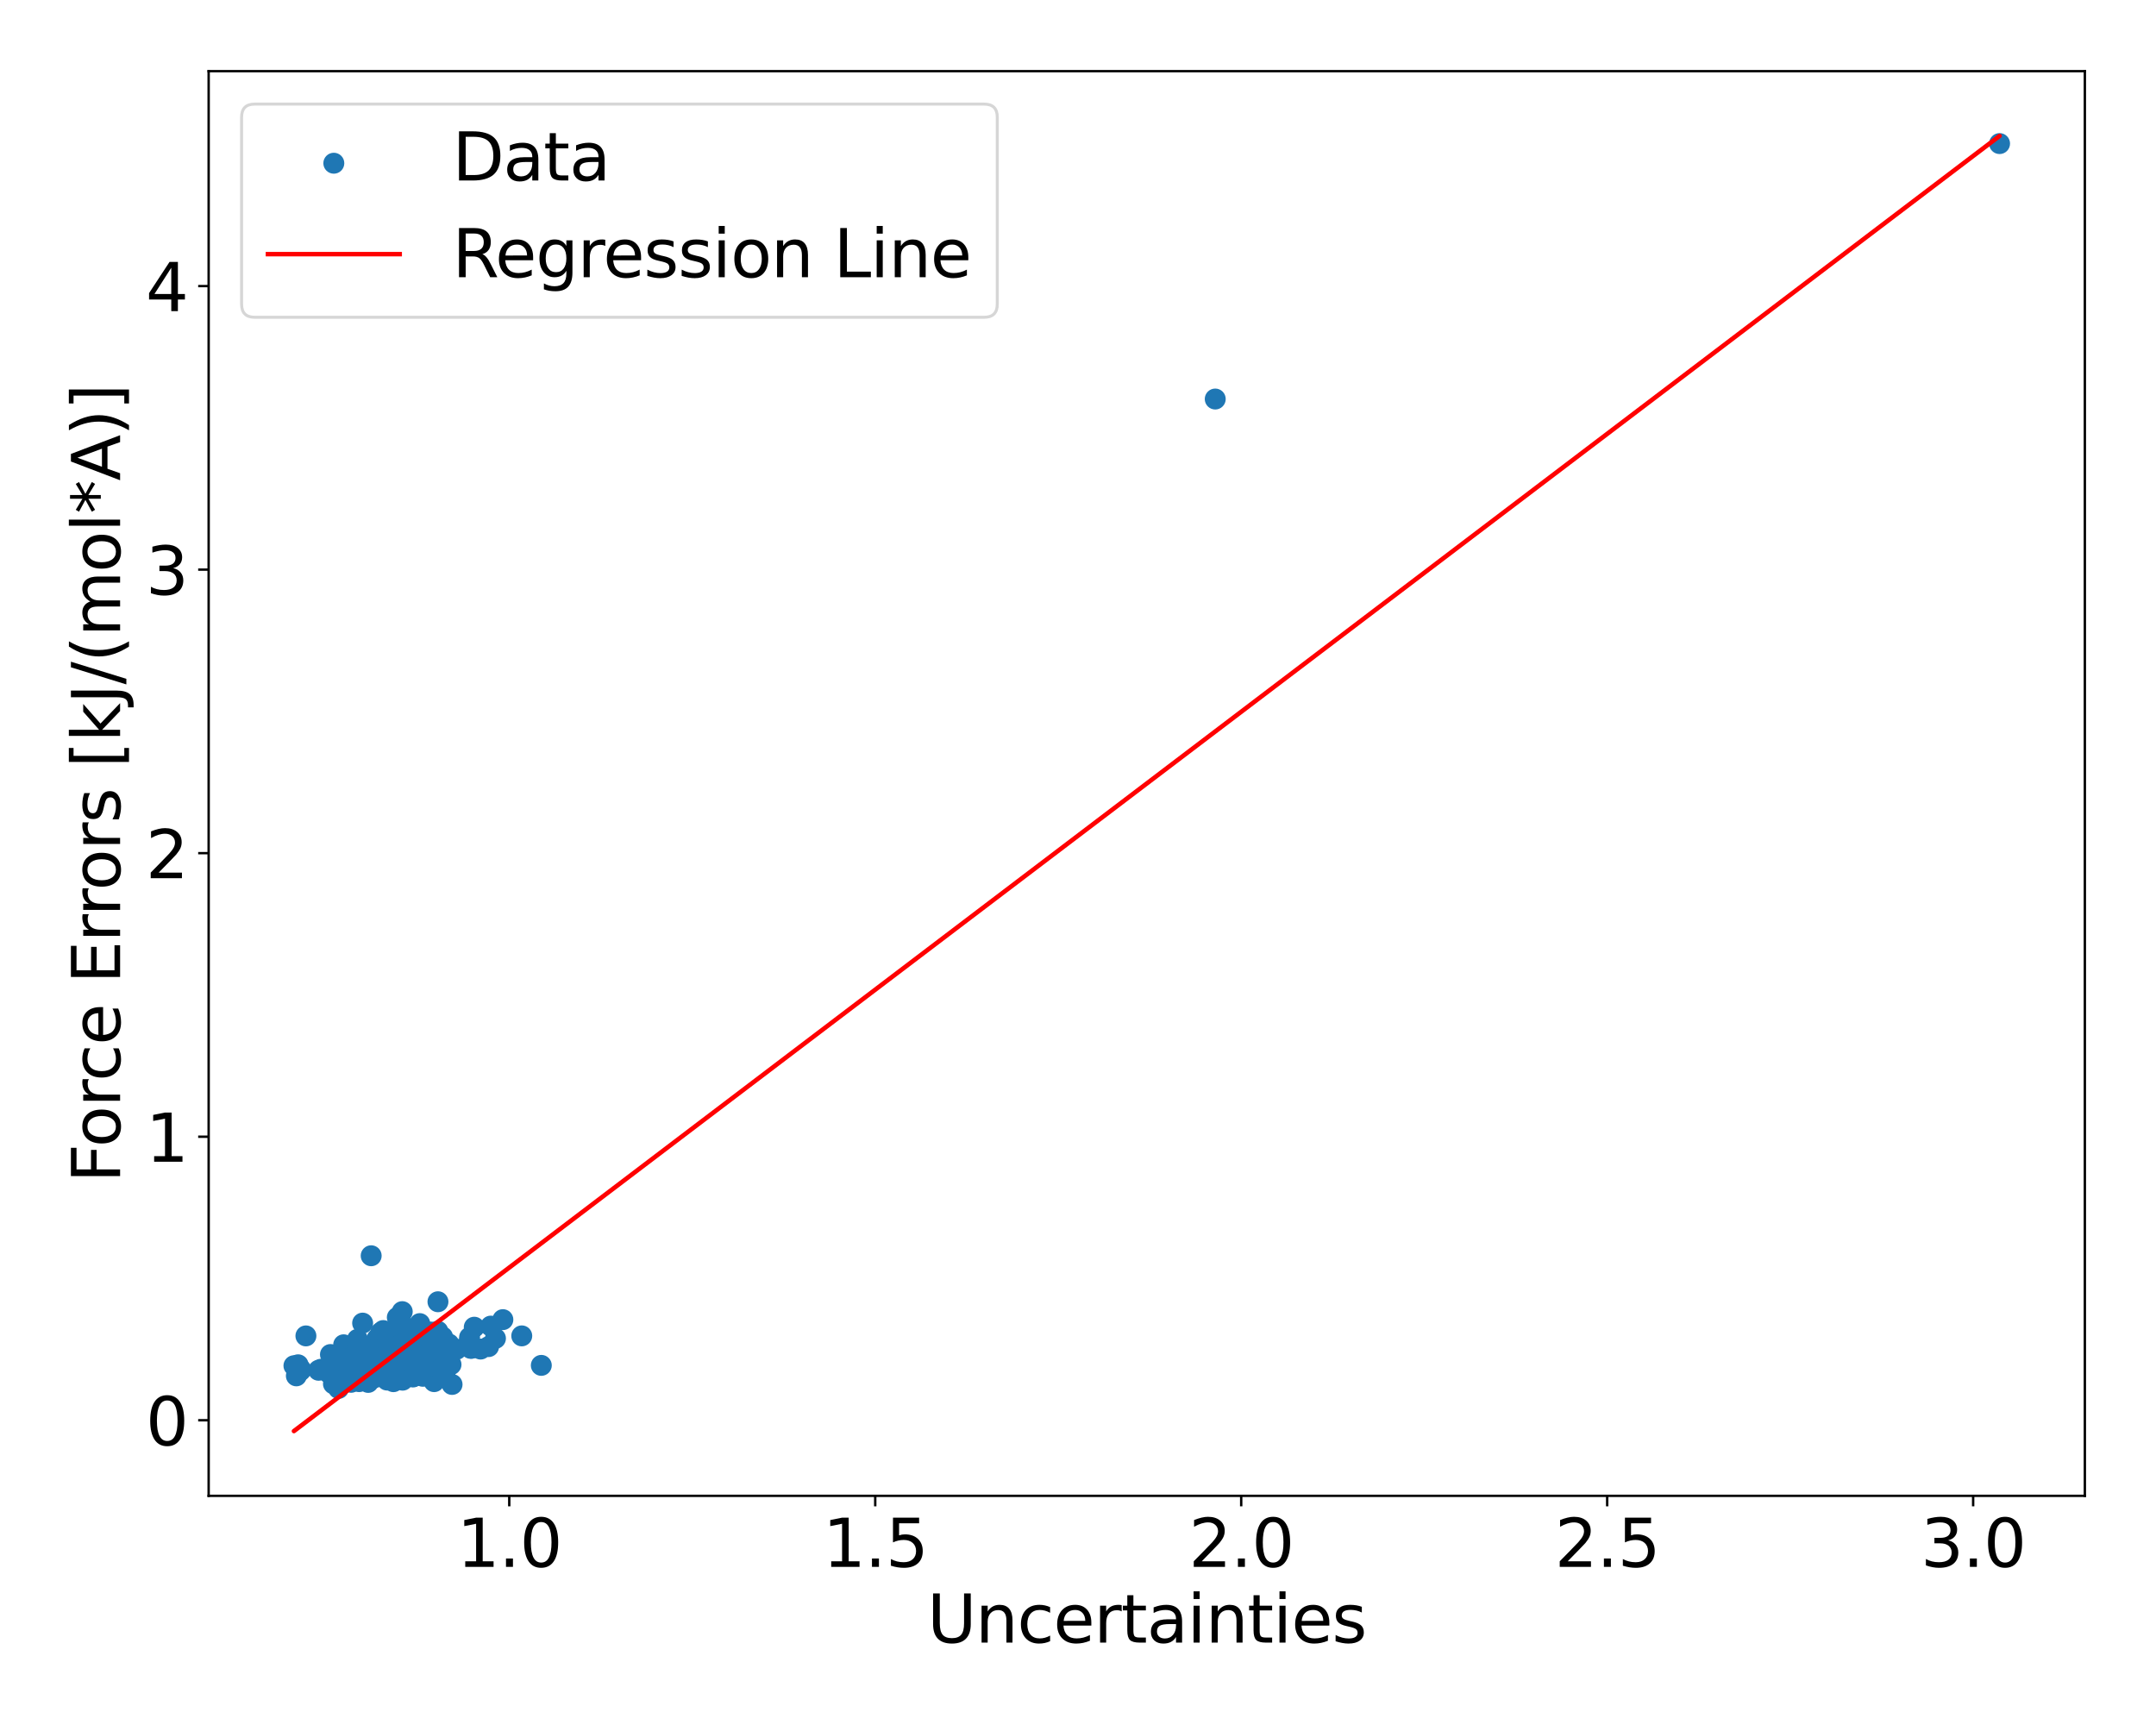 <?xml version="1.0" encoding="utf-8" standalone="no"?>
<!DOCTYPE svg PUBLIC "-//W3C//DTD SVG 1.1//EN"
  "http://www.w3.org/Graphics/SVG/1.1/DTD/svg11.dtd">
<svg xmlns:xlink="http://www.w3.org/1999/xlink" width="720pt" height="576pt" viewBox="0 0 720 576" xmlns="http://www.w3.org/2000/svg" version="1.1">
 <defs>
  <style type="text/css">*{stroke-linejoin: round; stroke-linecap: butt}</style>
 </defs>
 <g id="figure_1">
  <g id="patch_1">
   <path d="M 0 576 
L 720 576 
L 720 0 
L 0 0 
z
" style="fill: #ffffff"/>
  </g>
  <g id="axes_1">
   <g id="patch_2">
    <path d="M 69.68 499.48 
L 696.24 499.48 
L 696.24 23.76 
L 69.68 23.76 
z
" style="fill: #ffffff"/>
   </g>
   <g id="PathCollection_1">
    <defs>
     <path id="m416d2e902e" d="M 0 3 
C 0.796 3 1.559 2.684 2.121 2.121 
C 2.684 1.559 3 0.796 3 0 
C 3 -0.796 2.684 -1.559 2.121 -2.121 
C 1.559 -2.684 0.796 -3 0 -3 
C -0.796 -3 -1.559 -2.684 -2.121 -2.121 
C -2.684 -1.559 -3 -0.796 -3 0 
C -3 0.796 -2.684 1.559 -2.121 2.121 
C -1.559 2.684 -0.796 3 0 3 
z
" style="stroke: #1f77b4"/>
    </defs>
    <g clip-path="url(#p48bbac699b)">
     <use xlink:href="#m416d2e902e" x="122.01" y="456.884" style="fill: #1f77b4; stroke: #1f77b4"/>
     <use xlink:href="#m416d2e902e" x="136.432" y="447.559" style="fill: #1f77b4; stroke: #1f77b4"/>
     <use xlink:href="#m416d2e902e" x="111.45" y="457.406" style="fill: #1f77b4; stroke: #1f77b4"/>
     <use xlink:href="#m416d2e902e" x="118.838" y="457.563" style="fill: #1f77b4; stroke: #1f77b4"/>
     <use xlink:href="#m416d2e902e" x="127.326" y="446.33" style="fill: #1f77b4; stroke: #1f77b4"/>
     <use xlink:href="#m416d2e902e" x="119.054" y="457.752" style="fill: #1f77b4; stroke: #1f77b4"/>
     <use xlink:href="#m416d2e902e" x="135.373" y="453.243" style="fill: #1f77b4; stroke: #1f77b4"/>
     <use xlink:href="#m416d2e902e" x="125.856" y="450.504" style="fill: #1f77b4; stroke: #1f77b4"/>
     <use xlink:href="#m416d2e902e" x="133.152" y="455.12" style="fill: #1f77b4; stroke: #1f77b4"/>
     <use xlink:href="#m416d2e902e" x="127.793" y="455.837" style="fill: #1f77b4; stroke: #1f77b4"/>
     <use xlink:href="#m416d2e902e" x="146.964" y="455.312" style="fill: #1f77b4; stroke: #1f77b4"/>
     <use xlink:href="#m416d2e902e" x="174.241" y="446.067" style="fill: #1f77b4; stroke: #1f77b4"/>
     <use xlink:href="#m416d2e902e" x="125.952" y="446.973" style="fill: #1f77b4; stroke: #1f77b4"/>
     <use xlink:href="#m416d2e902e" x="102.16" y="446.074" style="fill: #1f77b4; stroke: #1f77b4"/>
     <use xlink:href="#m416d2e902e" x="141.212" y="459.563" style="fill: #1f77b4; stroke: #1f77b4"/>
     <use xlink:href="#m416d2e902e" x="130.206" y="458.002" style="fill: #1f77b4; stroke: #1f77b4"/>
     <use xlink:href="#m416d2e902e" x="134.91" y="453.432" style="fill: #1f77b4; stroke: #1f77b4"/>
     <use xlink:href="#m416d2e902e" x="133.267" y="457.191" style="fill: #1f77b4; stroke: #1f77b4"/>
     <use xlink:href="#m416d2e902e" x="119.35" y="457.821" style="fill: #1f77b4; stroke: #1f77b4"/>
     <use xlink:href="#m416d2e902e" x="122.066" y="454.137" style="fill: #1f77b4; stroke: #1f77b4"/>
     <use xlink:href="#m416d2e902e" x="132.508" y="459.278" style="fill: #1f77b4; stroke: #1f77b4"/>
     <use xlink:href="#m416d2e902e" x="143.56" y="444.786" style="fill: #1f77b4; stroke: #1f77b4"/>
     <use xlink:href="#m416d2e902e" x="123.41" y="456.676" style="fill: #1f77b4; stroke: #1f77b4"/>
     <use xlink:href="#m416d2e902e" x="142.366" y="454.355" style="fill: #1f77b4; stroke: #1f77b4"/>
     <use xlink:href="#m416d2e902e" x="122.961" y="461.607" style="fill: #1f77b4; stroke: #1f77b4"/>
     <use xlink:href="#m416d2e902e" x="116.28" y="459.6" style="fill: #1f77b4; stroke: #1f77b4"/>
     <use xlink:href="#m416d2e902e" x="136.799" y="452.876" style="fill: #1f77b4; stroke: #1f77b4"/>
     <use xlink:href="#m416d2e902e" x="116.868" y="457.088" style="fill: #1f77b4; stroke: #1f77b4"/>
     <use xlink:href="#m416d2e902e" x="139.502" y="457.249" style="fill: #1f77b4; stroke: #1f77b4"/>
     <use xlink:href="#m416d2e902e" x="119.926" y="461.346" style="fill: #1f77b4; stroke: #1f77b4"/>
     <use xlink:href="#m416d2e902e" x="121.103" y="441.805" style="fill: #1f77b4; stroke: #1f77b4"/>
     <use xlink:href="#m416d2e902e" x="129.884" y="457.395" style="fill: #1f77b4; stroke: #1f77b4"/>
     <use xlink:href="#m416d2e902e" x="140.968" y="457.965" style="fill: #1f77b4; stroke: #1f77b4"/>
     <use xlink:href="#m416d2e902e" x="131.975" y="449.673" style="fill: #1f77b4; stroke: #1f77b4"/>
     <use xlink:href="#m416d2e902e" x="134.448" y="460.862" style="fill: #1f77b4; stroke: #1f77b4"/>
     <use xlink:href="#m416d2e902e" x="133.004" y="459.185" style="fill: #1f77b4; stroke: #1f77b4"/>
     <use xlink:href="#m416d2e902e" x="149.833" y="453.353" style="fill: #1f77b4; stroke: #1f77b4"/>
     <use xlink:href="#m416d2e902e" x="126.031" y="453.349" style="fill: #1f77b4; stroke: #1f77b4"/>
     <use xlink:href="#m416d2e902e" x="148.626" y="456.771" style="fill: #1f77b4; stroke: #1f77b4"/>
     <use xlink:href="#m416d2e902e" x="147.799" y="446.414" style="fill: #1f77b4; stroke: #1f77b4"/>
     <use xlink:href="#m416d2e902e" x="130.005" y="454.18" style="fill: #1f77b4; stroke: #1f77b4"/>
     <use xlink:href="#m416d2e902e" x="113.132" y="455.662" style="fill: #1f77b4; stroke: #1f77b4"/>
     <use xlink:href="#m416d2e902e" x="136.842" y="450.933" style="fill: #1f77b4; stroke: #1f77b4"/>
     <use xlink:href="#m416d2e902e" x="119.378" y="447.225" style="fill: #1f77b4; stroke: #1f77b4"/>
     <use xlink:href="#m416d2e902e" x="124.031" y="458.754" style="fill: #1f77b4; stroke: #1f77b4"/>
     <use xlink:href="#m416d2e902e" x="156.734" y="447.78" style="fill: #1f77b4; stroke: #1f77b4"/>
     <use xlink:href="#m416d2e902e" x="146.257" y="434.671" style="fill: #1f77b4; stroke: #1f77b4"/>
     <use xlink:href="#m416d2e902e" x="144.974" y="461.352" style="fill: #1f77b4; stroke: #1f77b4"/>
     <use xlink:href="#m416d2e902e" x="124.031" y="456.841" style="fill: #1f77b4; stroke: #1f77b4"/>
     <use xlink:href="#m416d2e902e" x="157.183" y="450.234" style="fill: #1f77b4; stroke: #1f77b4"/>
     <use xlink:href="#m416d2e902e" x="121.681" y="458.851" style="fill: #1f77b4; stroke: #1f77b4"/>
     <use xlink:href="#m416d2e902e" x="124.574" y="455.956" style="fill: #1f77b4; stroke: #1f77b4"/>
     <use xlink:href="#m416d2e902e" x="145.391" y="454.777" style="fill: #1f77b4; stroke: #1f77b4"/>
     <use xlink:href="#m416d2e902e" x="111.073" y="457.232" style="fill: #1f77b4; stroke: #1f77b4"/>
     <use xlink:href="#m416d2e902e" x="143.336" y="454.53" style="fill: #1f77b4; stroke: #1f77b4"/>
     <use xlink:href="#m416d2e902e" x="131.79" y="454.698" style="fill: #1f77b4; stroke: #1f77b4"/>
     <use xlink:href="#m416d2e902e" x="146.223" y="453.687" style="fill: #1f77b4; stroke: #1f77b4"/>
     <use xlink:href="#m416d2e902e" x="117.142" y="456.133" style="fill: #1f77b4; stroke: #1f77b4"/>
     <use xlink:href="#m416d2e902e" x="129.703" y="457.918" style="fill: #1f77b4; stroke: #1f77b4"/>
     <use xlink:href="#m416d2e902e" x="133.854" y="445.603" style="fill: #1f77b4; stroke: #1f77b4"/>
     <use xlink:href="#m416d2e902e" x="141.685" y="449.449" style="fill: #1f77b4; stroke: #1f77b4"/>
     <use xlink:href="#m416d2e902e" x="149.461" y="456.469" style="fill: #1f77b4; stroke: #1f77b4"/>
     <use xlink:href="#m416d2e902e" x="123.361" y="453.644" style="fill: #1f77b4; stroke: #1f77b4"/>
     <use xlink:href="#m416d2e902e" x="124.026" y="453.274" style="fill: #1f77b4; stroke: #1f77b4"/>
     <use xlink:href="#m416d2e902e" x="134.36" y="458.637" style="fill: #1f77b4; stroke: #1f77b4"/>
     <use xlink:href="#m416d2e902e" x="138.353" y="459.54" style="fill: #1f77b4; stroke: #1f77b4"/>
     <use xlink:href="#m416d2e902e" x="141.811" y="456.468" style="fill: #1f77b4; stroke: #1f77b4"/>
     <use xlink:href="#m416d2e902e" x="137.133" y="449.42" style="fill: #1f77b4; stroke: #1f77b4"/>
     <use xlink:href="#m416d2e902e" x="140.883" y="451.934" style="fill: #1f77b4; stroke: #1f77b4"/>
     <use xlink:href="#m416d2e902e" x="110.714" y="457.51" style="fill: #1f77b4; stroke: #1f77b4"/>
     <use xlink:href="#m416d2e902e" x="139.209" y="454.951" style="fill: #1f77b4; stroke: #1f77b4"/>
     <use xlink:href="#m416d2e902e" x="125.542" y="452.731" style="fill: #1f77b4; stroke: #1f77b4"/>
     <use xlink:href="#m416d2e902e" x="134.333" y="437.973" style="fill: #1f77b4; stroke: #1f77b4"/>
     <use xlink:href="#m416d2e902e" x="123.697" y="458.367" style="fill: #1f77b4; stroke: #1f77b4"/>
     <use xlink:href="#m416d2e902e" x="158.377" y="443.17" style="fill: #1f77b4; stroke: #1f77b4"/>
     <use xlink:href="#m416d2e902e" x="139.689" y="443.126" style="fill: #1f77b4; stroke: #1f77b4"/>
     <use xlink:href="#m416d2e902e" x="152.505" y="450.544" style="fill: #1f77b4; stroke: #1f77b4"/>
     <use xlink:href="#m416d2e902e" x="132.848" y="454.051" style="fill: #1f77b4; stroke: #1f77b4"/>
     <use xlink:href="#m416d2e902e" x="140.949" y="455.319" style="fill: #1f77b4; stroke: #1f77b4"/>
     <use xlink:href="#m416d2e902e" x="125.178" y="455.027" style="fill: #1f77b4; stroke: #1f77b4"/>
     <use xlink:href="#m416d2e902e" x="120.616" y="458.438" style="fill: #1f77b4; stroke: #1f77b4"/>
     <use xlink:href="#m416d2e902e" x="141.86" y="455.593" style="fill: #1f77b4; stroke: #1f77b4"/>
     <use xlink:href="#m416d2e902e" x="128.276" y="456.909" style="fill: #1f77b4; stroke: #1f77b4"/>
     <use xlink:href="#m416d2e902e" x="133.707" y="450.32" style="fill: #1f77b4; stroke: #1f77b4"/>
     <use xlink:href="#m416d2e902e" x="128.742" y="454.914" style="fill: #1f77b4; stroke: #1f77b4"/>
     <use xlink:href="#m416d2e902e" x="116.524" y="453.848" style="fill: #1f77b4; stroke: #1f77b4"/>
     <use xlink:href="#m416d2e902e" x="100.344" y="457.701" style="fill: #1f77b4; stroke: #1f77b4"/>
     <use xlink:href="#m416d2e902e" x="136.508" y="458.159" style="fill: #1f77b4; stroke: #1f77b4"/>
     <use xlink:href="#m416d2e902e" x="136.152" y="443.501" style="fill: #1f77b4; stroke: #1f77b4"/>
     <use xlink:href="#m416d2e902e" x="120.78" y="455.315" style="fill: #1f77b4; stroke: #1f77b4"/>
     <use xlink:href="#m416d2e902e" x="132.221" y="455.618" style="fill: #1f77b4; stroke: #1f77b4"/>
     <use xlink:href="#m416d2e902e" x="123.912" y="450.373" style="fill: #1f77b4; stroke: #1f77b4"/>
     <use xlink:href="#m416d2e902e" x="146.025" y="447.342" style="fill: #1f77b4; stroke: #1f77b4"/>
     <use xlink:href="#m416d2e902e" x="149.925" y="448.775" style="fill: #1f77b4; stroke: #1f77b4"/>
     <use xlink:href="#m416d2e902e" x="132.878" y="451.139" style="fill: #1f77b4; stroke: #1f77b4"/>
     <use xlink:href="#m416d2e902e" x="133.595" y="454.98" style="fill: #1f77b4; stroke: #1f77b4"/>
     <use xlink:href="#m416d2e902e" x="118.668" y="449.415" style="fill: #1f77b4; stroke: #1f77b4"/>
     <use xlink:href="#m416d2e902e" x="125.434" y="450.826" style="fill: #1f77b4; stroke: #1f77b4"/>
     <use xlink:href="#m416d2e902e" x="135.621" y="459.744" style="fill: #1f77b4; stroke: #1f77b4"/>
     <use xlink:href="#m416d2e902e" x="146.228" y="444.512" style="fill: #1f77b4; stroke: #1f77b4"/>
     <use xlink:href="#m416d2e902e" x="147.066" y="457.741" style="fill: #1f77b4; stroke: #1f77b4"/>
     <use xlink:href="#m416d2e902e" x="124.388" y="457.548" style="fill: #1f77b4; stroke: #1f77b4"/>
     <use xlink:href="#m416d2e902e" x="113.328" y="455.636" style="fill: #1f77b4; stroke: #1f77b4"/>
     <use xlink:href="#m416d2e902e" x="147.353" y="457.429" style="fill: #1f77b4; stroke: #1f77b4"/>
     <use xlink:href="#m416d2e902e" x="111.356" y="462.092" style="fill: #1f77b4; stroke: #1f77b4"/>
     <use xlink:href="#m416d2e902e" x="113.576" y="452.815" style="fill: #1f77b4; stroke: #1f77b4"/>
     <use xlink:href="#m416d2e902e" x="132.429" y="453.913" style="fill: #1f77b4; stroke: #1f77b4"/>
     <use xlink:href="#m416d2e902e" x="126.344" y="448.572" style="fill: #1f77b4; stroke: #1f77b4"/>
     <use xlink:href="#m416d2e902e" x="112.28" y="457.219" style="fill: #1f77b4; stroke: #1f77b4"/>
     <use xlink:href="#m416d2e902e" x="140.306" y="457.072" style="fill: #1f77b4; stroke: #1f77b4"/>
     <use xlink:href="#m416d2e902e" x="126.293" y="451.474" style="fill: #1f77b4; stroke: #1f77b4"/>
     <use xlink:href="#m416d2e902e" x="133.312" y="458.804" style="fill: #1f77b4; stroke: #1f77b4"/>
     <use xlink:href="#m416d2e902e" x="117.526" y="458.686" style="fill: #1f77b4; stroke: #1f77b4"/>
     <use xlink:href="#m416d2e902e" x="131.183" y="450.496" style="fill: #1f77b4; stroke: #1f77b4"/>
     <use xlink:href="#m416d2e902e" x="405.832" y="133.241" style="fill: #1f77b4; stroke: #1f77b4"/>
     <use xlink:href="#m416d2e902e" x="111.862" y="459.313" style="fill: #1f77b4; stroke: #1f77b4"/>
     <use xlink:href="#m416d2e902e" x="100.516" y="457.335" style="fill: #1f77b4; stroke: #1f77b4"/>
     <use xlink:href="#m416d2e902e" x="120.903" y="457.148" style="fill: #1f77b4; stroke: #1f77b4"/>
     <use xlink:href="#m416d2e902e" x="121.925" y="457.418" style="fill: #1f77b4; stroke: #1f77b4"/>
     <use xlink:href="#m416d2e902e" x="116.943" y="458.13" style="fill: #1f77b4; stroke: #1f77b4"/>
     <use xlink:href="#m416d2e902e" x="147.291" y="456.568" style="fill: #1f77b4; stroke: #1f77b4"/>
     <use xlink:href="#m416d2e902e" x="134.074" y="455.967" style="fill: #1f77b4; stroke: #1f77b4"/>
     <use xlink:href="#m416d2e902e" x="109.837" y="458.472" style="fill: #1f77b4; stroke: #1f77b4"/>
     <use xlink:href="#m416d2e902e" x="124.974" y="457.618" style="fill: #1f77b4; stroke: #1f77b4"/>
     <use xlink:href="#m416d2e902e" x="133.176" y="445.69" style="fill: #1f77b4; stroke: #1f77b4"/>
     <use xlink:href="#m416d2e902e" x="128.905" y="456.713" style="fill: #1f77b4; stroke: #1f77b4"/>
     <use xlink:href="#m416d2e902e" x="132.249" y="456.369" style="fill: #1f77b4; stroke: #1f77b4"/>
     <use xlink:href="#m416d2e902e" x="124.937" y="460.102" style="fill: #1f77b4; stroke: #1f77b4"/>
     <use xlink:href="#m416d2e902e" x="121.442" y="458.957" style="fill: #1f77b4; stroke: #1f77b4"/>
     <use xlink:href="#m416d2e902e" x="110.355" y="452.295" style="fill: #1f77b4; stroke: #1f77b4"/>
     <use xlink:href="#m416d2e902e" x="117.233" y="461.577" style="fill: #1f77b4; stroke: #1f77b4"/>
     <use xlink:href="#m416d2e902e" x="118.01" y="455.767" style="fill: #1f77b4; stroke: #1f77b4"/>
     <use xlink:href="#m416d2e902e" x="116.647" y="451.62" style="fill: #1f77b4; stroke: #1f77b4"/>
     <use xlink:href="#m416d2e902e" x="114.763" y="449.042" style="fill: #1f77b4; stroke: #1f77b4"/>
     <use xlink:href="#m416d2e902e" x="123.957" y="419.315" style="fill: #1f77b4; stroke: #1f77b4"/>
     <use xlink:href="#m416d2e902e" x="127.968" y="444.291" style="fill: #1f77b4; stroke: #1f77b4"/>
     <use xlink:href="#m416d2e902e" x="132.174" y="453.67" style="fill: #1f77b4; stroke: #1f77b4"/>
     <use xlink:href="#m416d2e902e" x="138.928" y="451.562" style="fill: #1f77b4; stroke: #1f77b4"/>
     <use xlink:href="#m416d2e902e" x="125.035" y="453.877" style="fill: #1f77b4; stroke: #1f77b4"/>
     <use xlink:href="#m416d2e902e" x="133.706" y="457.698" style="fill: #1f77b4; stroke: #1f77b4"/>
     <use xlink:href="#m416d2e902e" x="123.559" y="450.928" style="fill: #1f77b4; stroke: #1f77b4"/>
     <use xlink:href="#m416d2e902e" x="142.441" y="456.708" style="fill: #1f77b4; stroke: #1f77b4"/>
     <use xlink:href="#m416d2e902e" x="131.386" y="461.36" style="fill: #1f77b4; stroke: #1f77b4"/>
     <use xlink:href="#m416d2e902e" x="112.044" y="456.624" style="fill: #1f77b4; stroke: #1f77b4"/>
     <use xlink:href="#m416d2e902e" x="149.963" y="453.917" style="fill: #1f77b4; stroke: #1f77b4"/>
     <use xlink:href="#m416d2e902e" x="123.415" y="455.323" style="fill: #1f77b4; stroke: #1f77b4"/>
     <use xlink:href="#m416d2e902e" x="137.352" y="453.182" style="fill: #1f77b4; stroke: #1f77b4"/>
     <use xlink:href="#m416d2e902e" x="116.588" y="460.634" style="fill: #1f77b4; stroke: #1f77b4"/>
     <use xlink:href="#m416d2e902e" x="122.413" y="457.392" style="fill: #1f77b4; stroke: #1f77b4"/>
     <use xlink:href="#m416d2e902e" x="135.294" y="455.913" style="fill: #1f77b4; stroke: #1f77b4"/>
     <use xlink:href="#m416d2e902e" x="163.895" y="442.808" style="fill: #1f77b4; stroke: #1f77b4"/>
     <use xlink:href="#m416d2e902e" x="147.316" y="455.834" style="fill: #1f77b4; stroke: #1f77b4"/>
     <use xlink:href="#m416d2e902e" x="119.789" y="452.13" style="fill: #1f77b4; stroke: #1f77b4"/>
     <use xlink:href="#m416d2e902e" x="140.814" y="454.3" style="fill: #1f77b4; stroke: #1f77b4"/>
     <use xlink:href="#m416d2e902e" x="129.27" y="460.825" style="fill: #1f77b4; stroke: #1f77b4"/>
     <use xlink:href="#m416d2e902e" x="125.704" y="450.528" style="fill: #1f77b4; stroke: #1f77b4"/>
     <use xlink:href="#m416d2e902e" x="115.838" y="452.581" style="fill: #1f77b4; stroke: #1f77b4"/>
     <use xlink:href="#m416d2e902e" x="120.215" y="453.828" style="fill: #1f77b4; stroke: #1f77b4"/>
     <use xlink:href="#m416d2e902e" x="132.254" y="446.301" style="fill: #1f77b4; stroke: #1f77b4"/>
     <use xlink:href="#m416d2e902e" x="137.262" y="455.595" style="fill: #1f77b4; stroke: #1f77b4"/>
     <use xlink:href="#m416d2e902e" x="139.991" y="447.429" style="fill: #1f77b4; stroke: #1f77b4"/>
     <use xlink:href="#m416d2e902e" x="109.4" y="457.046" style="fill: #1f77b4; stroke: #1f77b4"/>
     <use xlink:href="#m416d2e902e" x="129.136" y="454.449" style="fill: #1f77b4; stroke: #1f77b4"/>
     <use xlink:href="#m416d2e902e" x="98.16" y="456.033" style="fill: #1f77b4; stroke: #1f77b4"/>
     <use xlink:href="#m416d2e902e" x="130.054" y="455.463" style="fill: #1f77b4; stroke: #1f77b4"/>
     <use xlink:href="#m416d2e902e" x="139.868" y="457.947" style="fill: #1f77b4; stroke: #1f77b4"/>
     <use xlink:href="#m416d2e902e" x="133.473" y="448.988" style="fill: #1f77b4; stroke: #1f77b4"/>
     <use xlink:href="#m416d2e902e" x="132.684" y="439.908" style="fill: #1f77b4; stroke: #1f77b4"/>
     <use xlink:href="#m416d2e902e" x="123.802" y="451.418" style="fill: #1f77b4; stroke: #1f77b4"/>
     <use xlink:href="#m416d2e902e" x="113.049" y="463.62" style="fill: #1f77b4; stroke: #1f77b4"/>
     <use xlink:href="#m416d2e902e" x="128.423" y="458.274" style="fill: #1f77b4; stroke: #1f77b4"/>
     <use xlink:href="#m416d2e902e" x="136.948" y="449.746" style="fill: #1f77b4; stroke: #1f77b4"/>
     <use xlink:href="#m416d2e902e" x="110.352" y="457.558" style="fill: #1f77b4; stroke: #1f77b4"/>
     <use xlink:href="#m416d2e902e" x="124.965" y="449.902" style="fill: #1f77b4; stroke: #1f77b4"/>
     <use xlink:href="#m416d2e902e" x="131.827" y="458.074" style="fill: #1f77b4; stroke: #1f77b4"/>
     <use xlink:href="#m416d2e902e" x="160.498" y="450.471" style="fill: #1f77b4; stroke: #1f77b4"/>
     <use xlink:href="#m416d2e902e" x="121.198" y="458.347" style="fill: #1f77b4; stroke: #1f77b4"/>
     <use xlink:href="#m416d2e902e" x="150.97" y="462.283" style="fill: #1f77b4; stroke: #1f77b4"/>
     <use xlink:href="#m416d2e902e" x="140.182" y="441.967" style="fill: #1f77b4; stroke: #1f77b4"/>
     <use xlink:href="#m416d2e902e" x="139.901" y="454.508" style="fill: #1f77b4; stroke: #1f77b4"/>
     <use xlink:href="#m416d2e902e" x="127.167" y="444.919" style="fill: #1f77b4; stroke: #1f77b4"/>
     <use xlink:href="#m416d2e902e" x="130.911" y="450.036" style="fill: #1f77b4; stroke: #1f77b4"/>
     <use xlink:href="#m416d2e902e" x="124.891" y="448.947" style="fill: #1f77b4; stroke: #1f77b4"/>
     <use xlink:href="#m416d2e902e" x="130.932" y="452.808" style="fill: #1f77b4; stroke: #1f77b4"/>
     <use xlink:href="#m416d2e902e" x="134.224" y="457.257" style="fill: #1f77b4; stroke: #1f77b4"/>
     <use xlink:href="#m416d2e902e" x="146.272" y="456.432" style="fill: #1f77b4; stroke: #1f77b4"/>
     <use xlink:href="#m416d2e902e" x="128.507" y="456.355" style="fill: #1f77b4; stroke: #1f77b4"/>
     <use xlink:href="#m416d2e902e" x="143.9" y="448.058" style="fill: #1f77b4; stroke: #1f77b4"/>
     <use xlink:href="#m416d2e902e" x="117.861" y="453.296" style="fill: #1f77b4; stroke: #1f77b4"/>
     <use xlink:href="#m416d2e902e" x="115.77" y="455.378" style="fill: #1f77b4; stroke: #1f77b4"/>
     <use xlink:href="#m416d2e902e" x="106.388" y="457.553" style="fill: #1f77b4; stroke: #1f77b4"/>
     <use xlink:href="#m416d2e902e" x="137.251" y="457.313" style="fill: #1f77b4; stroke: #1f77b4"/>
     <use xlink:href="#m416d2e902e" x="98.969" y="459.415" style="fill: #1f77b4; stroke: #1f77b4"/>
     <use xlink:href="#m416d2e902e" x="157.554" y="450.186" style="fill: #1f77b4; stroke: #1f77b4"/>
     <use xlink:href="#m416d2e902e" x="138.816" y="453.021" style="fill: #1f77b4; stroke: #1f77b4"/>
     <use xlink:href="#m416d2e902e" x="127.8" y="452.066" style="fill: #1f77b4; stroke: #1f77b4"/>
     <use xlink:href="#m416d2e902e" x="109.488" y="456.912" style="fill: #1f77b4; stroke: #1f77b4"/>
     <use xlink:href="#m416d2e902e" x="123.597" y="452.304" style="fill: #1f77b4; stroke: #1f77b4"/>
     <use xlink:href="#m416d2e902e" x="121.006" y="455.618" style="fill: #1f77b4; stroke: #1f77b4"/>
     <use xlink:href="#m416d2e902e" x="114.15" y="460.239" style="fill: #1f77b4; stroke: #1f77b4"/>
     <use xlink:href="#m416d2e902e" x="130.293" y="448.556" style="fill: #1f77b4; stroke: #1f77b4"/>
     <use xlink:href="#m416d2e902e" x="147.011" y="450.047" style="fill: #1f77b4; stroke: #1f77b4"/>
     <use xlink:href="#m416d2e902e" x="133.579" y="452.171" style="fill: #1f77b4; stroke: #1f77b4"/>
     <use xlink:href="#m416d2e902e" x="123.816" y="449.712" style="fill: #1f77b4; stroke: #1f77b4"/>
     <use xlink:href="#m416d2e902e" x="116.682" y="458.042" style="fill: #1f77b4; stroke: #1f77b4"/>
     <use xlink:href="#m416d2e902e" x="116.89" y="449.651" style="fill: #1f77b4; stroke: #1f77b4"/>
     <use xlink:href="#m416d2e902e" x="134.787" y="448.27" style="fill: #1f77b4; stroke: #1f77b4"/>
     <use xlink:href="#m416d2e902e" x="667.76" y="47.943" style="fill: #1f77b4; stroke: #1f77b4"/>
     <use xlink:href="#m416d2e902e" x="133.783" y="457.058" style="fill: #1f77b4; stroke: #1f77b4"/>
     <use xlink:href="#m416d2e902e" x="114.159" y="452.369" style="fill: #1f77b4; stroke: #1f77b4"/>
     <use xlink:href="#m416d2e902e" x="165.46" y="446.911" style="fill: #1f77b4; stroke: #1f77b4"/>
     <use xlink:href="#m416d2e902e" x="149.139" y="455.72" style="fill: #1f77b4; stroke: #1f77b4"/>
     <use xlink:href="#m416d2e902e" x="137.894" y="459.797" style="fill: #1f77b4; stroke: #1f77b4"/>
     <use xlink:href="#m416d2e902e" x="126.541" y="453.36" style="fill: #1f77b4; stroke: #1f77b4"/>
     <use xlink:href="#m416d2e902e" x="125.139" y="452.316" style="fill: #1f77b4; stroke: #1f77b4"/>
     <use xlink:href="#m416d2e902e" x="140.951" y="456.885" style="fill: #1f77b4; stroke: #1f77b4"/>
     <use xlink:href="#m416d2e902e" x="125.752" y="456.439" style="fill: #1f77b4; stroke: #1f77b4"/>
     <use xlink:href="#m416d2e902e" x="167.933" y="440.645" style="fill: #1f77b4; stroke: #1f77b4"/>
     <use xlink:href="#m416d2e902e" x="148.948" y="448.849" style="fill: #1f77b4; stroke: #1f77b4"/>
     <use xlink:href="#m416d2e902e" x="122.816" y="453.162" style="fill: #1f77b4; stroke: #1f77b4"/>
     <use xlink:href="#m416d2e902e" x="180.772" y="455.917" style="fill: #1f77b4; stroke: #1f77b4"/>
     <use xlink:href="#m416d2e902e" x="148.579" y="458.882" style="fill: #1f77b4; stroke: #1f77b4"/>
     <use xlink:href="#m416d2e902e" x="156.817" y="446.563" style="fill: #1f77b4; stroke: #1f77b4"/>
     <use xlink:href="#m416d2e902e" x="116.613" y="457.187" style="fill: #1f77b4; stroke: #1f77b4"/>
     <use xlink:href="#m416d2e902e" x="107.215" y="457.205" style="fill: #1f77b4; stroke: #1f77b4"/>
     <use xlink:href="#m416d2e902e" x="117.779" y="453.004" style="fill: #1f77b4; stroke: #1f77b4"/>
     <use xlink:href="#m416d2e902e" x="121.395" y="453.35" style="fill: #1f77b4; stroke: #1f77b4"/>
     <use xlink:href="#m416d2e902e" x="144.494" y="444.897" style="fill: #1f77b4; stroke: #1f77b4"/>
     <use xlink:href="#m416d2e902e" x="135.539" y="448.103" style="fill: #1f77b4; stroke: #1f77b4"/>
     <use xlink:href="#m416d2e902e" x="150.619" y="455.639" style="fill: #1f77b4; stroke: #1f77b4"/>
     <use xlink:href="#m416d2e902e" x="163.158" y="449.649" style="fill: #1f77b4; stroke: #1f77b4"/>
     <use xlink:href="#m416d2e902e" x="99.551" y="455.721" style="fill: #1f77b4; stroke: #1f77b4"/>
    </g>
   </g>
   <g id="matplotlib.axis_1">
    <g id="xtick_1">
     <g id="line2d_1">
      <defs>
       <path id="mf83e0e9aae" d="M 0 0 
L 0 3.5 
" style="stroke: #000000; stroke-width: 0.8"/>
      </defs>
      <g>
       <use xlink:href="#mf83e0e9aae" x="170.068" y="499.48" style="stroke: #000000; stroke-width: 0.8"/>
      </g>
     </g>
     <g id="text_1">
      <!-- 1.0 -->
      <g transform="translate(152.574 523.197) scale(0.22 -0.22)">
       <defs>
        <path id="DejaVuSans-31" d="M 794 531 
L 1825 531 
L 1825 4091 
L 703 3866 
L 703 4441 
L 1819 4666 
L 2450 4666 
L 2450 531 
L 3481 531 
L 3481 0 
L 794 0 
L 794 531 
z
" transform="scale(0.016)"/>
        <path id="DejaVuSans-2e" d="M 684 794 
L 1344 794 
L 1344 0 
L 684 0 
L 684 794 
z
" transform="scale(0.016)"/>
        <path id="DejaVuSans-30" d="M 2034 4250 
Q 1547 4250 1301 3770 
Q 1056 3291 1056 2328 
Q 1056 1369 1301 889 
Q 1547 409 2034 409 
Q 2525 409 2770 889 
Q 3016 1369 3016 2328 
Q 3016 3291 2770 3770 
Q 2525 4250 2034 4250 
z
M 2034 4750 
Q 2819 4750 3233 4129 
Q 3647 3509 3647 2328 
Q 3647 1150 3233 529 
Q 2819 -91 2034 -91 
Q 1250 -91 836 529 
Q 422 1150 422 2328 
Q 422 3509 836 4129 
Q 1250 4750 2034 4750 
z
" transform="scale(0.016)"/>
       </defs>
       <use xlink:href="#DejaVuSans-31"/>
       <use xlink:href="#DejaVuSans-2e" x="63.623"/>
       <use xlink:href="#DejaVuSans-30" x="95.41"/>
      </g>
     </g>
    </g>
    <g id="xtick_2">
     <g id="line2d_2">
      <g>
       <use xlink:href="#mf83e0e9aae" x="292.285" y="499.48" style="stroke: #000000; stroke-width: 0.8"/>
      </g>
     </g>
     <g id="text_2">
      <!-- 1.5 -->
      <g transform="translate(274.792 523.197) scale(0.22 -0.22)">
       <defs>
        <path id="DejaVuSans-35" d="M 691 4666 
L 3169 4666 
L 3169 4134 
L 1269 4134 
L 1269 2991 
Q 1406 3038 1543 3061 
Q 1681 3084 1819 3084 
Q 2600 3084 3056 2656 
Q 3513 2228 3513 1497 
Q 3513 744 3044 326 
Q 2575 -91 1722 -91 
Q 1428 -91 1123 -41 
Q 819 9 494 109 
L 494 744 
Q 775 591 1075 516 
Q 1375 441 1709 441 
Q 2250 441 2565 725 
Q 2881 1009 2881 1497 
Q 2881 1984 2565 2268 
Q 2250 2553 1709 2553 
Q 1456 2553 1204 2497 
Q 953 2441 691 2322 
L 691 4666 
z
" transform="scale(0.016)"/>
       </defs>
       <use xlink:href="#DejaVuSans-31"/>
       <use xlink:href="#DejaVuSans-2e" x="63.623"/>
       <use xlink:href="#DejaVuSans-35" x="95.41"/>
      </g>
     </g>
    </g>
    <g id="xtick_3">
     <g id="line2d_3">
      <g>
       <use xlink:href="#mf83e0e9aae" x="414.503" y="499.48" style="stroke: #000000; stroke-width: 0.8"/>
      </g>
     </g>
     <g id="text_3">
      <!-- 2.0 -->
      <g transform="translate(397.01 523.197) scale(0.22 -0.22)">
       <defs>
        <path id="DejaVuSans-32" d="M 1228 531 
L 3431 531 
L 3431 0 
L 469 0 
L 469 531 
Q 828 903 1448 1529 
Q 2069 2156 2228 2338 
Q 2531 2678 2651 2914 
Q 2772 3150 2772 3378 
Q 2772 3750 2511 3984 
Q 2250 4219 1831 4219 
Q 1534 4219 1204 4116 
Q 875 4013 500 3803 
L 500 4441 
Q 881 4594 1212 4672 
Q 1544 4750 1819 4750 
Q 2544 4750 2975 4387 
Q 3406 4025 3406 3419 
Q 3406 3131 3298 2873 
Q 3191 2616 2906 2266 
Q 2828 2175 2409 1742 
Q 1991 1309 1228 531 
z
" transform="scale(0.016)"/>
       </defs>
       <use xlink:href="#DejaVuSans-32"/>
       <use xlink:href="#DejaVuSans-2e" x="63.623"/>
       <use xlink:href="#DejaVuSans-30" x="95.41"/>
      </g>
     </g>
    </g>
    <g id="xtick_4">
     <g id="line2d_4">
      <g>
       <use xlink:href="#mf83e0e9aae" x="536.721" y="499.48" style="stroke: #000000; stroke-width: 0.8"/>
      </g>
     </g>
     <g id="text_4">
      <!-- 2.5 -->
      <g transform="translate(519.227 523.197) scale(0.22 -0.22)">
       <use xlink:href="#DejaVuSans-32"/>
       <use xlink:href="#DejaVuSans-2e" x="63.623"/>
       <use xlink:href="#DejaVuSans-35" x="95.41"/>
      </g>
     </g>
    </g>
    <g id="xtick_5">
     <g id="line2d_5">
      <g>
       <use xlink:href="#mf83e0e9aae" x="658.938" y="499.48" style="stroke: #000000; stroke-width: 0.8"/>
      </g>
     </g>
     <g id="text_5">
      <!-- 3.0 -->
      <g transform="translate(641.445 523.197) scale(0.22 -0.22)">
       <defs>
        <path id="DejaVuSans-33" d="M 2597 2516 
Q 3050 2419 3304 2112 
Q 3559 1806 3559 1356 
Q 3559 666 3084 287 
Q 2609 -91 1734 -91 
Q 1441 -91 1130 -33 
Q 819 25 488 141 
L 488 750 
Q 750 597 1062 519 
Q 1375 441 1716 441 
Q 2309 441 2620 675 
Q 2931 909 2931 1356 
Q 2931 1769 2642 2001 
Q 2353 2234 1838 2234 
L 1294 2234 
L 1294 2753 
L 1863 2753 
Q 2328 2753 2575 2939 
Q 2822 3125 2822 3475 
Q 2822 3834 2567 4026 
Q 2313 4219 1838 4219 
Q 1578 4219 1281 4162 
Q 984 4106 628 3988 
L 628 4550 
Q 988 4650 1302 4700 
Q 1616 4750 1894 4750 
Q 2613 4750 3031 4423 
Q 3450 4097 3450 3541 
Q 3450 3153 3228 2886 
Q 3006 2619 2597 2516 
z
" transform="scale(0.016)"/>
       </defs>
       <use xlink:href="#DejaVuSans-33"/>
       <use xlink:href="#DejaVuSans-2e" x="63.623"/>
       <use xlink:href="#DejaVuSans-30" x="95.41"/>
      </g>
     </g>
    </g>
    <g id="text_6">
     <!-- Uncertainties -->
     <g transform="translate(309.652 548.488) scale(0.22 -0.22)">
      <defs>
       <path id="DejaVuSans-55" d="M 556 4666 
L 1191 4666 
L 1191 1831 
Q 1191 1081 1462 751 
Q 1734 422 2344 422 
Q 2950 422 3222 751 
Q 3494 1081 3494 1831 
L 3494 4666 
L 4128 4666 
L 4128 1753 
Q 4128 841 3676 375 
Q 3225 -91 2344 -91 
Q 1459 -91 1007 375 
Q 556 841 556 1753 
L 556 4666 
z
" transform="scale(0.016)"/>
       <path id="DejaVuSans-6e" d="M 3513 2113 
L 3513 0 
L 2938 0 
L 2938 2094 
Q 2938 2591 2744 2837 
Q 2550 3084 2163 3084 
Q 1697 3084 1428 2787 
Q 1159 2491 1159 1978 
L 1159 0 
L 581 0 
L 581 3500 
L 1159 3500 
L 1159 2956 
Q 1366 3272 1645 3428 
Q 1925 3584 2291 3584 
Q 2894 3584 3203 3211 
Q 3513 2838 3513 2113 
z
" transform="scale(0.016)"/>
       <path id="DejaVuSans-63" d="M 3122 3366 
L 3122 2828 
Q 2878 2963 2633 3030 
Q 2388 3097 2138 3097 
Q 1578 3097 1268 2742 
Q 959 2388 959 1747 
Q 959 1106 1268 751 
Q 1578 397 2138 397 
Q 2388 397 2633 464 
Q 2878 531 3122 666 
L 3122 134 
Q 2881 22 2623 -34 
Q 2366 -91 2075 -91 
Q 1284 -91 818 406 
Q 353 903 353 1747 
Q 353 2603 823 3093 
Q 1294 3584 2113 3584 
Q 2378 3584 2631 3529 
Q 2884 3475 3122 3366 
z
" transform="scale(0.016)"/>
       <path id="DejaVuSans-65" d="M 3597 1894 
L 3597 1613 
L 953 1613 
Q 991 1019 1311 708 
Q 1631 397 2203 397 
Q 2534 397 2845 478 
Q 3156 559 3463 722 
L 3463 178 
Q 3153 47 2828 -22 
Q 2503 -91 2169 -91 
Q 1331 -91 842 396 
Q 353 884 353 1716 
Q 353 2575 817 3079 
Q 1281 3584 2069 3584 
Q 2775 3584 3186 3129 
Q 3597 2675 3597 1894 
z
M 3022 2063 
Q 3016 2534 2758 2815 
Q 2500 3097 2075 3097 
Q 1594 3097 1305 2825 
Q 1016 2553 972 2059 
L 3022 2063 
z
" transform="scale(0.016)"/>
       <path id="DejaVuSans-72" d="M 2631 2963 
Q 2534 3019 2420 3045 
Q 2306 3072 2169 3072 
Q 1681 3072 1420 2755 
Q 1159 2438 1159 1844 
L 1159 0 
L 581 0 
L 581 3500 
L 1159 3500 
L 1159 2956 
Q 1341 3275 1631 3429 
Q 1922 3584 2338 3584 
Q 2397 3584 2469 3576 
Q 2541 3569 2628 3553 
L 2631 2963 
z
" transform="scale(0.016)"/>
       <path id="DejaVuSans-74" d="M 1172 4494 
L 1172 3500 
L 2356 3500 
L 2356 3053 
L 1172 3053 
L 1172 1153 
Q 1172 725 1289 603 
Q 1406 481 1766 481 
L 2356 481 
L 2356 0 
L 1766 0 
Q 1100 0 847 248 
Q 594 497 594 1153 
L 594 3053 
L 172 3053 
L 172 3500 
L 594 3500 
L 594 4494 
L 1172 4494 
z
" transform="scale(0.016)"/>
       <path id="DejaVuSans-61" d="M 2194 1759 
Q 1497 1759 1228 1600 
Q 959 1441 959 1056 
Q 959 750 1161 570 
Q 1363 391 1709 391 
Q 2188 391 2477 730 
Q 2766 1069 2766 1631 
L 2766 1759 
L 2194 1759 
z
M 3341 1997 
L 3341 0 
L 2766 0 
L 2766 531 
Q 2569 213 2275 61 
Q 1981 -91 1556 -91 
Q 1019 -91 701 211 
Q 384 513 384 1019 
Q 384 1609 779 1909 
Q 1175 2209 1959 2209 
L 2766 2209 
L 2766 2266 
Q 2766 2663 2505 2880 
Q 2244 3097 1772 3097 
Q 1472 3097 1187 3025 
Q 903 2953 641 2809 
L 641 3341 
Q 956 3463 1253 3523 
Q 1550 3584 1831 3584 
Q 2591 3584 2966 3190 
Q 3341 2797 3341 1997 
z
" transform="scale(0.016)"/>
       <path id="DejaVuSans-69" d="M 603 3500 
L 1178 3500 
L 1178 0 
L 603 0 
L 603 3500 
z
M 603 4863 
L 1178 4863 
L 1178 4134 
L 603 4134 
L 603 4863 
z
" transform="scale(0.016)"/>
       <path id="DejaVuSans-73" d="M 2834 3397 
L 2834 2853 
Q 2591 2978 2328 3040 
Q 2066 3103 1784 3103 
Q 1356 3103 1142 2972 
Q 928 2841 928 2578 
Q 928 2378 1081 2264 
Q 1234 2150 1697 2047 
L 1894 2003 
Q 2506 1872 2764 1633 
Q 3022 1394 3022 966 
Q 3022 478 2636 193 
Q 2250 -91 1575 -91 
Q 1294 -91 989 -36 
Q 684 19 347 128 
L 347 722 
Q 666 556 975 473 
Q 1284 391 1588 391 
Q 1994 391 2212 530 
Q 2431 669 2431 922 
Q 2431 1156 2273 1281 
Q 2116 1406 1581 1522 
L 1381 1569 
Q 847 1681 609 1914 
Q 372 2147 372 2553 
Q 372 3047 722 3315 
Q 1072 3584 1716 3584 
Q 2034 3584 2315 3537 
Q 2597 3491 2834 3397 
z
" transform="scale(0.016)"/>
      </defs>
      <use xlink:href="#DejaVuSans-55"/>
      <use xlink:href="#DejaVuSans-6e" x="73.193"/>
      <use xlink:href="#DejaVuSans-63" x="136.572"/>
      <use xlink:href="#DejaVuSans-65" x="191.553"/>
      <use xlink:href="#DejaVuSans-72" x="253.076"/>
      <use xlink:href="#DejaVuSans-74" x="294.189"/>
      <use xlink:href="#DejaVuSans-61" x="333.398"/>
      <use xlink:href="#DejaVuSans-69" x="394.678"/>
      <use xlink:href="#DejaVuSans-6e" x="422.461"/>
      <use xlink:href="#DejaVuSans-74" x="485.84"/>
      <use xlink:href="#DejaVuSans-69" x="525.049"/>
      <use xlink:href="#DejaVuSans-65" x="552.832"/>
      <use xlink:href="#DejaVuSans-73" x="614.355"/>
     </g>
    </g>
   </g>
   <g id="matplotlib.axis_2">
    <g id="ytick_1">
     <g id="line2d_6">
      <defs>
       <path id="m63af5fdd78" d="M 0 0 
L -3.5 0 
" style="stroke: #000000; stroke-width: 0.8"/>
      </defs>
      <g>
       <use xlink:href="#m63af5fdd78" x="69.68" y="474.237" style="stroke: #000000; stroke-width: 0.8"/>
      </g>
     </g>
     <g id="text_7">
      <!-- 0 -->
      <g transform="translate(48.682 482.595) scale(0.22 -0.22)">
       <use xlink:href="#DejaVuSans-30"/>
      </g>
     </g>
    </g>
    <g id="ytick_2">
     <g id="line2d_7">
      <g>
       <use xlink:href="#m63af5fdd78" x="69.68" y="379.56" style="stroke: #000000; stroke-width: 0.8"/>
      </g>
     </g>
     <g id="text_8">
      <!-- 1 -->
      <g transform="translate(48.682 387.918) scale(0.22 -0.22)">
       <use xlink:href="#DejaVuSans-31"/>
      </g>
     </g>
    </g>
    <g id="ytick_3">
     <g id="line2d_8">
      <g>
       <use xlink:href="#m63af5fdd78" x="69.68" y="284.882" style="stroke: #000000; stroke-width: 0.8"/>
      </g>
     </g>
     <g id="text_9">
      <!-- 2 -->
      <g transform="translate(48.682 293.241) scale(0.22 -0.22)">
       <use xlink:href="#DejaVuSans-32"/>
      </g>
     </g>
    </g>
    <g id="ytick_4">
     <g id="line2d_9">
      <g>
       <use xlink:href="#m63af5fdd78" x="69.68" y="190.205" style="stroke: #000000; stroke-width: 0.8"/>
      </g>
     </g>
     <g id="text_10">
      <!-- 3 -->
      <g transform="translate(48.682 198.563) scale(0.22 -0.22)">
       <use xlink:href="#DejaVuSans-33"/>
      </g>
     </g>
    </g>
    <g id="ytick_5">
     <g id="line2d_10">
      <g>
       <use xlink:href="#m63af5fdd78" x="69.68" y="95.528" style="stroke: #000000; stroke-width: 0.8"/>
      </g>
     </g>
     <g id="text_11">
      <!-- 4 -->
      <g transform="translate(48.682 103.886) scale(0.22 -0.22)">
       <defs>
        <path id="DejaVuSans-34" d="M 2419 4116 
L 825 1625 
L 2419 1625 
L 2419 4116 
z
M 2253 4666 
L 3047 4666 
L 3047 1625 
L 3713 1625 
L 3713 1100 
L 3047 1100 
L 3047 0 
L 2419 0 
L 2419 1100 
L 313 1100 
L 313 1709 
L 2253 4666 
z
" transform="scale(0.016)"/>
       </defs>
       <use xlink:href="#DejaVuSans-34"/>
      </g>
     </g>
    </g>
    <g id="text_12">
     <!-- Force Errors [kJ/(mol*A)] -->
     <g transform="translate(40.107 394.913) rotate(-90) scale(0.22 -0.22)">
      <defs>
       <path id="DejaVuSans-46" d="M 628 4666 
L 3309 4666 
L 3309 4134 
L 1259 4134 
L 1259 2759 
L 3109 2759 
L 3109 2228 
L 1259 2228 
L 1259 0 
L 628 0 
L 628 4666 
z
" transform="scale(0.016)"/>
       <path id="DejaVuSans-6f" d="M 1959 3097 
Q 1497 3097 1228 2736 
Q 959 2375 959 1747 
Q 959 1119 1226 758 
Q 1494 397 1959 397 
Q 2419 397 2687 759 
Q 2956 1122 2956 1747 
Q 2956 2369 2687 2733 
Q 2419 3097 1959 3097 
z
M 1959 3584 
Q 2709 3584 3137 3096 
Q 3566 2609 3566 1747 
Q 3566 888 3137 398 
Q 2709 -91 1959 -91 
Q 1206 -91 779 398 
Q 353 888 353 1747 
Q 353 2609 779 3096 
Q 1206 3584 1959 3584 
z
" transform="scale(0.016)"/>
       <path id="DejaVuSans-20" transform="scale(0.016)"/>
       <path id="DejaVuSans-45" d="M 628 4666 
L 3578 4666 
L 3578 4134 
L 1259 4134 
L 1259 2753 
L 3481 2753 
L 3481 2222 
L 1259 2222 
L 1259 531 
L 3634 531 
L 3634 0 
L 628 0 
L 628 4666 
z
" transform="scale(0.016)"/>
       <path id="DejaVuSans-5b" d="M 550 4863 
L 1875 4863 
L 1875 4416 
L 1125 4416 
L 1125 -397 
L 1875 -397 
L 1875 -844 
L 550 -844 
L 550 4863 
z
" transform="scale(0.016)"/>
       <path id="DejaVuSans-6b" d="M 581 4863 
L 1159 4863 
L 1159 1991 
L 2875 3500 
L 3609 3500 
L 1753 1863 
L 3688 0 
L 2938 0 
L 1159 1709 
L 1159 0 
L 581 0 
L 581 4863 
z
" transform="scale(0.016)"/>
       <path id="DejaVuSans-4a" d="M 628 4666 
L 1259 4666 
L 1259 325 
Q 1259 -519 939 -900 
Q 619 -1281 -91 -1281 
L -331 -1281 
L -331 -750 
L -134 -750 
Q 284 -750 456 -515 
Q 628 -281 628 325 
L 628 4666 
z
" transform="scale(0.016)"/>
       <path id="DejaVuSans-2f" d="M 1625 4666 
L 2156 4666 
L 531 -594 
L 0 -594 
L 1625 4666 
z
" transform="scale(0.016)"/>
       <path id="DejaVuSans-28" d="M 1984 4856 
Q 1566 4138 1362 3434 
Q 1159 2731 1159 2009 
Q 1159 1288 1364 580 
Q 1569 -128 1984 -844 
L 1484 -844 
Q 1016 -109 783 600 
Q 550 1309 550 2009 
Q 550 2706 781 3412 
Q 1013 4119 1484 4856 
L 1984 4856 
z
" transform="scale(0.016)"/>
       <path id="DejaVuSans-6d" d="M 3328 2828 
Q 3544 3216 3844 3400 
Q 4144 3584 4550 3584 
Q 5097 3584 5394 3201 
Q 5691 2819 5691 2113 
L 5691 0 
L 5113 0 
L 5113 2094 
Q 5113 2597 4934 2840 
Q 4756 3084 4391 3084 
Q 3944 3084 3684 2787 
Q 3425 2491 3425 1978 
L 3425 0 
L 2847 0 
L 2847 2094 
Q 2847 2600 2669 2842 
Q 2491 3084 2119 3084 
Q 1678 3084 1418 2786 
Q 1159 2488 1159 1978 
L 1159 0 
L 581 0 
L 581 3500 
L 1159 3500 
L 1159 2956 
Q 1356 3278 1631 3431 
Q 1906 3584 2284 3584 
Q 2666 3584 2933 3390 
Q 3200 3197 3328 2828 
z
" transform="scale(0.016)"/>
       <path id="DejaVuSans-6c" d="M 603 4863 
L 1178 4863 
L 1178 0 
L 603 0 
L 603 4863 
z
" transform="scale(0.016)"/>
       <path id="DejaVuSans-2a" d="M 3009 3897 
L 1888 3291 
L 3009 2681 
L 2828 2375 
L 1778 3009 
L 1778 1831 
L 1422 1831 
L 1422 3009 
L 372 2375 
L 191 2681 
L 1313 3291 
L 191 3897 
L 372 4206 
L 1422 3572 
L 1422 4750 
L 1778 4750 
L 1778 3572 
L 2828 4206 
L 3009 3897 
z
" transform="scale(0.016)"/>
       <path id="DejaVuSans-41" d="M 2188 4044 
L 1331 1722 
L 3047 1722 
L 2188 4044 
z
M 1831 4666 
L 2547 4666 
L 4325 0 
L 3669 0 
L 3244 1197 
L 1141 1197 
L 716 0 
L 50 0 
L 1831 4666 
z
" transform="scale(0.016)"/>
       <path id="DejaVuSans-29" d="M 513 4856 
L 1013 4856 
Q 1481 4119 1714 3412 
Q 1947 2706 1947 2009 
Q 1947 1309 1714 600 
Q 1481 -109 1013 -844 
L 513 -844 
Q 928 -128 1133 580 
Q 1338 1288 1338 2009 
Q 1338 2731 1133 3434 
Q 928 4138 513 4856 
z
" transform="scale(0.016)"/>
       <path id="DejaVuSans-5d" d="M 1947 4863 
L 1947 -844 
L 622 -844 
L 622 -397 
L 1369 -397 
L 1369 4416 
L 622 4416 
L 622 4863 
L 1947 4863 
z
" transform="scale(0.016)"/>
      </defs>
      <use xlink:href="#DejaVuSans-46"/>
      <use xlink:href="#DejaVuSans-6f" x="53.895"/>
      <use xlink:href="#DejaVuSans-72" x="115.076"/>
      <use xlink:href="#DejaVuSans-63" x="153.939"/>
      <use xlink:href="#DejaVuSans-65" x="208.92"/>
      <use xlink:href="#DejaVuSans-20" x="270.443"/>
      <use xlink:href="#DejaVuSans-45" x="302.23"/>
      <use xlink:href="#DejaVuSans-72" x="365.414"/>
      <use xlink:href="#DejaVuSans-72" x="404.777"/>
      <use xlink:href="#DejaVuSans-6f" x="443.641"/>
      <use xlink:href="#DejaVuSans-72" x="504.822"/>
      <use xlink:href="#DejaVuSans-73" x="545.936"/>
      <use xlink:href="#DejaVuSans-20" x="598.035"/>
      <use xlink:href="#DejaVuSans-5b" x="629.822"/>
      <use xlink:href="#DejaVuSans-6b" x="668.836"/>
      <use xlink:href="#DejaVuSans-4a" x="726.746"/>
      <use xlink:href="#DejaVuSans-2f" x="756.238"/>
      <use xlink:href="#DejaVuSans-28" x="789.93"/>
      <use xlink:href="#DejaVuSans-6d" x="828.943"/>
      <use xlink:href="#DejaVuSans-6f" x="926.355"/>
      <use xlink:href="#DejaVuSans-6c" x="987.537"/>
      <use xlink:href="#DejaVuSans-2a" x="1015.32"/>
      <use xlink:href="#DejaVuSans-41" x="1065.32"/>
      <use xlink:href="#DejaVuSans-29" x="1133.729"/>
      <use xlink:href="#DejaVuSans-5d" x="1172.742"/>
     </g>
    </g>
   </g>
   <g id="line2d_11">
    <path d="M 122.01 459.748 
L 667.76 45.384 
L 98.16 477.856 
L 99.551 476.8 
" clip-path="url(#p48bbac699b)" style="fill: none; stroke: #ff0000; stroke-width: 1.5; stroke-linecap: square"/>
   </g>
   <g id="patch_3">
    <path d="M 69.68 499.48 
L 69.68 23.76 
" style="fill: none; stroke: #000000; stroke-width: 0.8; stroke-linejoin: miter; stroke-linecap: square"/>
   </g>
   <g id="patch_4">
    <path d="M 696.24 499.48 
L 696.24 23.76 
" style="fill: none; stroke: #000000; stroke-width: 0.8; stroke-linejoin: miter; stroke-linecap: square"/>
   </g>
   <g id="patch_5">
    <path d="M 69.68 499.48 
L 696.24 499.48 
" style="fill: none; stroke: #000000; stroke-width: 0.8; stroke-linejoin: miter; stroke-linecap: square"/>
   </g>
   <g id="patch_6">
    <path d="M 69.68 23.76 
L 696.24 23.76 
" style="fill: none; stroke: #000000; stroke-width: 0.8; stroke-linejoin: miter; stroke-linecap: square"/>
   </g>
   <g id="legend_1">
    <g id="patch_7">
     <path d="M 85.08 105.944 
L 328.644 105.944 
Q 333.044 105.944 333.044 101.544 
L 333.044 39.16 
Q 333.044 34.76 328.644 34.76 
L 85.08 34.76 
Q 80.68 34.76 80.68 39.16 
L 80.68 101.544 
Q 80.68 105.944 85.08 105.944 
z
" style="fill: #ffffff; opacity: 0.8; stroke: #cccccc; stroke-linejoin: miter"/>
    </g>
    <g id="PathCollection_2">
     <g>
      <use xlink:href="#m416d2e902e" x="111.48" y="54.502" style="fill: #1f77b4; stroke: #1f77b4"/>
     </g>
    </g>
    <g id="text_13">
     <!-- Data -->
     <g transform="translate(151.08 60.277) scale(0.22 -0.22)">
      <defs>
       <path id="DejaVuSans-44" d="M 1259 4147 
L 1259 519 
L 2022 519 
Q 2988 519 3436 956 
Q 3884 1394 3884 2338 
Q 3884 3275 3436 3711 
Q 2988 4147 2022 4147 
L 1259 4147 
z
M 628 4666 
L 1925 4666 
Q 3281 4666 3915 4102 
Q 4550 3538 4550 2338 
Q 4550 1131 3912 565 
Q 3275 0 1925 0 
L 628 0 
L 628 4666 
z
" transform="scale(0.016)"/>
      </defs>
      <use xlink:href="#DejaVuSans-44"/>
      <use xlink:href="#DejaVuSans-61" x="77.002"/>
      <use xlink:href="#DejaVuSans-74" x="138.281"/>
      <use xlink:href="#DejaVuSans-61" x="177.49"/>
     </g>
    </g>
    <g id="line2d_12">
     <path d="M 89.48 84.868 
L 111.48 84.868 
L 133.48 84.868 
" style="fill: none; stroke: #ff0000; stroke-width: 1.5; stroke-linecap: square"/>
    </g>
    <g id="text_14">
     <!-- Regression Line -->
     <g transform="translate(151.08 92.568) scale(0.22 -0.22)">
      <defs>
       <path id="DejaVuSans-52" d="M 2841 2188 
Q 3044 2119 3236 1894 
Q 3428 1669 3622 1275 
L 4263 0 
L 3584 0 
L 2988 1197 
Q 2756 1666 2539 1819 
Q 2322 1972 1947 1972 
L 1259 1972 
L 1259 0 
L 628 0 
L 628 4666 
L 2053 4666 
Q 2853 4666 3247 4331 
Q 3641 3997 3641 3322 
Q 3641 2881 3436 2590 
Q 3231 2300 2841 2188 
z
M 1259 4147 
L 1259 2491 
L 2053 2491 
Q 2509 2491 2742 2702 
Q 2975 2913 2975 3322 
Q 2975 3731 2742 3939 
Q 2509 4147 2053 4147 
L 1259 4147 
z
" transform="scale(0.016)"/>
       <path id="DejaVuSans-67" d="M 2906 1791 
Q 2906 2416 2648 2759 
Q 2391 3103 1925 3103 
Q 1463 3103 1205 2759 
Q 947 2416 947 1791 
Q 947 1169 1205 825 
Q 1463 481 1925 481 
Q 2391 481 2648 825 
Q 2906 1169 2906 1791 
z
M 3481 434 
Q 3481 -459 3084 -895 
Q 2688 -1331 1869 -1331 
Q 1566 -1331 1297 -1286 
Q 1028 -1241 775 -1147 
L 775 -588 
Q 1028 -725 1275 -790 
Q 1522 -856 1778 -856 
Q 2344 -856 2625 -561 
Q 2906 -266 2906 331 
L 2906 616 
Q 2728 306 2450 153 
Q 2172 0 1784 0 
Q 1141 0 747 490 
Q 353 981 353 1791 
Q 353 2603 747 3093 
Q 1141 3584 1784 3584 
Q 2172 3584 2450 3431 
Q 2728 3278 2906 2969 
L 2906 3500 
L 3481 3500 
L 3481 434 
z
" transform="scale(0.016)"/>
       <path id="DejaVuSans-4c" d="M 628 4666 
L 1259 4666 
L 1259 531 
L 3531 531 
L 3531 0 
L 628 0 
L 628 4666 
z
" transform="scale(0.016)"/>
      </defs>
      <use xlink:href="#DejaVuSans-52"/>
      <use xlink:href="#DejaVuSans-65" x="64.982"/>
      <use xlink:href="#DejaVuSans-67" x="126.506"/>
      <use xlink:href="#DejaVuSans-72" x="189.982"/>
      <use xlink:href="#DejaVuSans-65" x="228.846"/>
      <use xlink:href="#DejaVuSans-73" x="290.369"/>
      <use xlink:href="#DejaVuSans-73" x="342.469"/>
      <use xlink:href="#DejaVuSans-69" x="394.568"/>
      <use xlink:href="#DejaVuSans-6f" x="422.352"/>
      <use xlink:href="#DejaVuSans-6e" x="483.533"/>
      <use xlink:href="#DejaVuSans-20" x="546.912"/>
      <use xlink:href="#DejaVuSans-4c" x="578.699"/>
      <use xlink:href="#DejaVuSans-69" x="634.412"/>
      <use xlink:href="#DejaVuSans-6e" x="662.195"/>
      <use xlink:href="#DejaVuSans-65" x="725.574"/>
     </g>
    </g>
   </g>
  </g>
 </g>
 <defs>
  <clipPath id="p48bbac699b">
   <rect x="69.68" y="23.76" width="626.56" height="475.72"/>
  </clipPath>
 </defs>
</svg>
